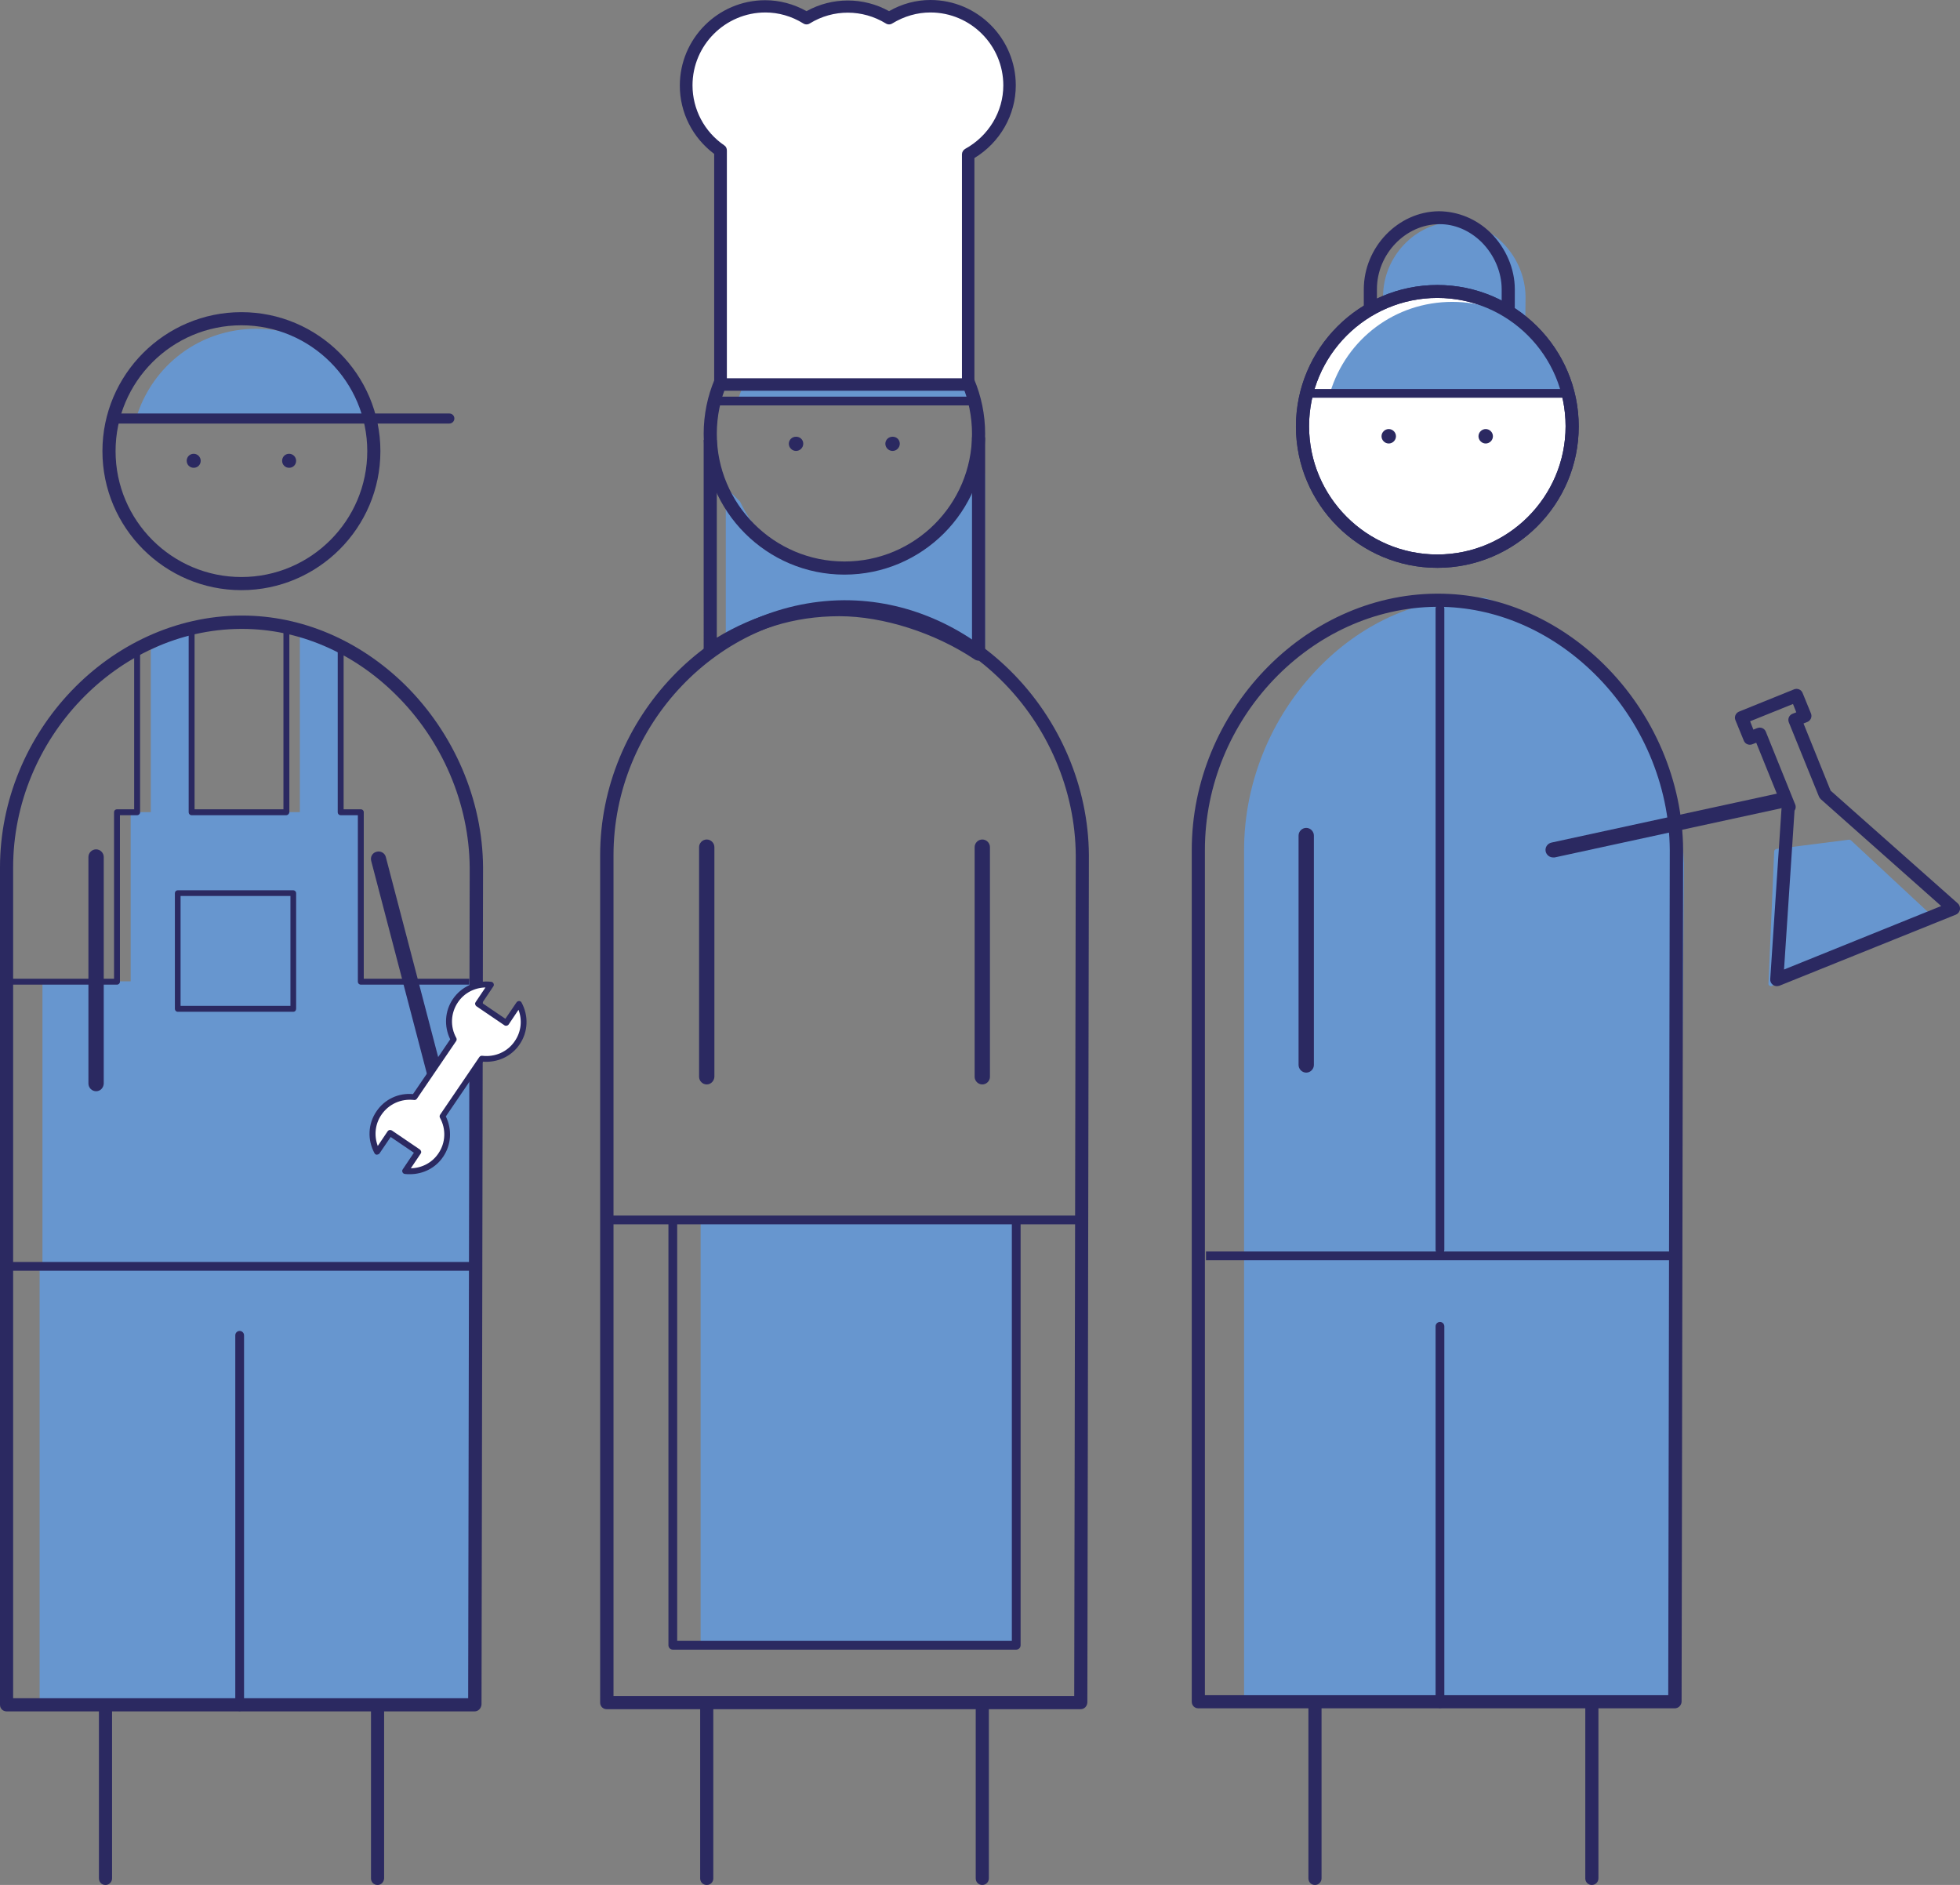 <?xml version="1.0" encoding="utf-8"?>
<!-- Generator: Adobe Illustrator 26.0.2, SVG Export Plug-In . SVG Version: 6.00 Build 0)  -->
<svg version="1.1" id="Ebene_1" xmlns="http://www.w3.org/2000/svg" xmlns:xlink="http://www.w3.org/1999/xlink" x="0px" y="0px"
	 viewBox="0 0 89.55 86.11" style="enable-background:new 0 0 89.55 86.11;" xml:space="preserve">
<rect x="0" y="0" width="89.55" height="86.11" fill="#808080" stroke="none"/>
<style type="text/css">
	.st0{clip-path:url(#SVGID_00000142157555416084199160000011635598505095541147_);fill:#6796CF;}
	.st1{clip-path:url(#SVGID_00000142157555416084199160000011635598505095541147_);fill:#2B2961;}
	.st2{fill:#6796CF;}
	.st3{clip-path:url(#SVGID_00000183933714154472061700000006918415583488500159_);fill:#2B2961;}
	.st4{fill:#FFFFFF;}
	.st5{clip-path:url(#SVGID_00000093135872963590653890000018207764769693644430_);fill:#2B2961;}
	.st6{clip-path:url(#SVGID_00000020381381344189503980000001724880357960421004_);fill:#2B2961;}
	.st7{clip-path:url(#SVGID_00000152239945957781810340000001868447713194484621_);fill:#2B2961;}
	.st8{fill:#2B2961;}
	.st9{clip-path:url(#SVGID_00000147931486006557365420000015859144656266885308_);fill:#6796CF;}
	.st10{clip-path:url(#SVGID_00000147931486006557365420000015859144656266885308_);fill:#2B2961;}
	.st11{clip-path:url(#SVGID_00000149370992955853839310000003683327579123538876_);fill:#2B2961;}
	.st12{clip-path:url(#SVGID_00000124877972238123148810000008231391512930639772_);fill:#2B2961;}
	.st13{clip-path:url(#SVGID_00000124877972238123148810000008231391512930639772_);fill:#6796CF;}
	.st14{clip-path:url(#SVGID_00000109743791956384551090000013017258324651507097_);fill:#2B2961;}
	.st15{clip-path:url(#SVGID_00000013189090689948053330000005600038414921659017_);fill:#2B2961;}
	.st16{clip-path:url(#SVGID_00000097484781785059763630000017555133929208179619_);fill:#2B2961;}
	.st17{clip-path:url(#SVGID_00000097484781785059763630000017555133929208179619_);fill:#6796CF;}
	.st18{clip-path:url(#SVGID_00000109027547976995213000000000463618032970726798_);fill:#2B2961;}
	.st19{clip-path:url(#SVGID_00000033368277234532337800000006621799820436193450_);fill:#2B2961;}
	.st20{clip-path:url(#SVGID_00000084510118137454944400000015653980015015447198_);fill:#2B2961;}
	.st21{clip-path:url(#SVGID_00000118368442630887593500000011762583763671451265_);fill:#2B2961;}
	.st22{clip-path:url(#SVGID_00000056407277615599101960000013597939179238770835_);fill:#6796CF;}
	.st23{clip-path:url(#SVGID_00000056407277615599101960000013597939179238770835_);fill:#2B2961;}
	.st24{clip-path:url(#SVGID_00000165955952274077838120000009078950585136126902_);fill:#2B2961;}
	.st25{clip-path:url(#SVGID_00000151510618554709220600000007827212577823266713_);fill:#2B2961;}
	.st26{clip-path:url(#SVGID_00000151510618554709220600000007827212577823266713_);fill:#6796CF;}
	.st27{clip-path:url(#SVGID_00000179614258372569755140000013607437990910382731_);fill:#2B2961;}
	.st28{clip-path:url(#SVGID_00000093153525312628870150000008755135648524057498_);fill:#2B2961;}
	.st29{clip-path:url(#SVGID_00000109735087645923092630000015512052473448068021_);fill:#2B2961;}
	.st30{clip-path:url(#SVGID_00000109735087645923092630000015512052473448068021_);fill:#6796CF;}
	.st31{clip-path:url(#SVGID_00000150784894768173551440000012201217221699685272_);fill:#2B2961;}
	.st32{clip-path:url(#SVGID_00000152254119356557475200000005099564709714041261_);fill:#6796CF;}
	.st33{clip-path:url(#SVGID_00000152254119356557475200000005099564709714041261_);fill:#2B2961;}
	.st34{clip-path:url(#SVGID_00000011710506290893189160000010867908209252970681_);fill:#2B2961;}
	.st35{clip-path:url(#SVGID_00000011710506290893189160000010867908209252970681_);fill:#6796CF;}
	.st36{clip-path:url(#SVGID_00000121965583620039539600000009526969254806461886_);fill:#2B2961;}
	.st37{clip-path:url(#SVGID_00000134959637237581580560000012989423920494465182_);fill:#FFFFFF;}
	.st38{clip-path:url(#SVGID_00000134959637237581580560000012989423920494465182_);fill:#2B2961;}
	.st39{clip-path:url(#SVGID_00000124858805804603348740000008740305319775272374_);fill:#FFFFFF;}
	.st40{clip-path:url(#SVGID_00000124858805804603348740000008740305319775272374_);fill:#2B2961;}
	.st41{clip-path:url(#SVGID_00000097480271707875298170000007621104252443200931_);fill:#6796CF;}
	.st42{clip-path:url(#SVGID_00000097480271707875298170000007621104252443200931_);fill:#2B2961;}
	.st43{clip-path:url(#SVGID_00000002347089533125236910000000058129244926664602_);fill:#2B2961;}
	.st44{clip-path:url(#SVGID_00000114039226833342466240000017680701911830135199_);fill:#6796CF;}
	.st45{clip-path:url(#SVGID_00000114039226833342466240000017680701911830135199_);fill:#2B2961;}
	.st46{clip-path:url(#SVGID_00000088827343538547838360000017246997068592116866_);fill:#2B2961;}
	.st47{clip-path:url(#SVGID_00000041297927781755772590000004001394536286298009_);fill:#2B2961;}
	.st48{clip-path:url(#SVGID_00000041297927781755772590000004001394536286298009_);fill:#6796CF;}
	.st49{clip-path:url(#SVGID_00000127724989608139303130000005196532864907847847_);fill:#2B2961;}
	.st50{clip-path:url(#SVGID_00000067930672489892444910000005013285959122425731_);fill:#2B2961;}
	.st51{clip-path:url(#SVGID_00000016770445634815149990000000098078576630393011_);fill:#2B2961;}
	.st52{clip-path:url(#SVGID_00000016770445634815149990000000098078576630393011_);fill:#6796CF;}
	.st53{clip-path:url(#SVGID_00000008842097369323709430000004919801111479752125_);fill:#2B2961;}
	.st54{clip-path:url(#SVGID_00000157278775502308375310000013630398194929637031_);fill:#2B2961;}
	.st55{clip-path:url(#SVGID_00000138569980828465201950000011555145872470778020_);fill:#2B2961;}
	.st56{clip-path:url(#SVGID_00000098933337182472210960000016484287740700756100_);fill:#2B2961;}
	.st57{clip-path:url(#SVGID_00000077301594215963442830000013853168371156815806_);fill:#6796CF;}
	.st58{clip-path:url(#SVGID_00000076604637135692127680000001365846695774908080_);fill:#2B2961;}
	.st59{clip-path:url(#SVGID_00000047028759358242262350000008036462373221927562_);fill:#2B2961;}
	.st60{clip-path:url(#SVGID_00000114031242007491870360000017561458523099864208_);fill:#6796CF;}
	.st61{clip-path:url(#SVGID_00000111879012927116220960000001588722847312482462_);fill:#2B2961;}
	.st62{clip-path:url(#SVGID_00000089544323208534495480000016859892586491719299_);fill:#2B2961;}
	.st63{clip-path:url(#SVGID_00000089544323208534495480000016859892586491719299_);fill:#6796CF;}
	.st64{clip-path:url(#SVGID_00000090976115653455301800000000051251589716783256_);fill:#2B2961;}
	.st65{clip-path:url(#SVGID_00000090270657931944479380000007295450139381649560_);fill:#6796CF;}
	.st66{clip-path:url(#SVGID_00000090270657931944479380000007295450139381649560_);fill:#2B2961;}
	.st67{clip-path:url(#SVGID_00000089555135257026533200000018378152824737516457_);fill:#2B2961;}
	.st68{clip-path:url(#SVGID_00000134208981626767461360000004885175228041548710_);fill:#2B2961;}
	.st69{clip-path:url(#SVGID_00000134208981626767461360000004885175228041548710_);fill:#6796CF;}
	.st70{clip-path:url(#SVGID_00000096030044168152481830000009403864527450855811_);fill:#2B2961;}
	.st71{clip-path:url(#SVGID_00000131338866327828310120000003838712181767562132_);fill:#2B2961;}
	.st72{clip-path:url(#SVGID_00000052811500226317041610000006178837384374187446_);fill:#2B2961;}
	.st73{clip-path:url(#SVGID_00000052811500226317041610000006178837384374187446_);fill:#6796CF;}
	.st74{clip-path:url(#SVGID_00000080925607680286590730000004322519227005300106_);fill:#2B2961;}
	.st75{clip-path:url(#SVGID_00000070815616636835612090000016953772582592194236_);fill:#2B2961;}
	.st76{clip-path:url(#SVGID_00000177479024375071827670000016656551366076286113_);fill:#2B2961;}
	.st77{clip-path:url(#SVGID_00000116236419641881102090000006333125517152986032_);fill:#2B2961;}
	.st78{clip-path:url(#SVGID_00000145761166992309035540000003717094738090045584_);fill:#6796CF;}
	.st79{clip-path:url(#SVGID_00000145761166992309035540000003717094738090045584_);fill:#2B2961;}
	.st80{clip-path:url(#SVGID_00000114796460328263465320000008261438319031659449_);fill:#FFFFFF;}
	.st81{clip-path:url(#SVGID_00000114796460328263465320000008261438319031659449_);fill:#2B2961;}
	.st82{clip-path:url(#SVGID_00000061430379458474102460000015657222339222588812_);fill:#2B2961;}
	.st83{clip-path:url(#SVGID_00000076602657679260413490000002569888729936462258_);fill:#2B2961;}
	.st84{clip-path:url(#SVGID_00000076602657679260413490000002569888729936462258_);fill:#6796CF;}
	.st85{clip-path:url(#SVGID_00000052077974491126650590000011338951081263732613_);fill:#2B2961;}
	.st86{clip-path:url(#SVGID_00000127043920553264999740000004836562954068428161_);fill:#2B2961;}
	.st87{clip-path:url(#SVGID_00000127043920553264999740000004836562954068428161_);fill:#FFFFFF;}
	.st88{clip-path:url(#SVGID_00000116947178148602065040000015240488314153352120_);fill:#6796CF;}
	.st89{clip-path:url(#SVGID_00000116947178148602065040000015240488314153352120_);fill:#2B2961;}
	.st90{clip-path:url(#SVGID_00000018930618136662500500000016195756899172947630_);fill:#2B2961;}
	.st91{clip-path:url(#SVGID_00000173880871393189722940000011063942454284477859_);fill:#2B2961;}
	.st92{clip-path:url(#SVGID_00000173880871393189722940000011063942454284477859_);fill:#6796CF;}
	.st93{clip-path:url(#SVGID_00000013184666251906650050000009781860449768685993_);fill:#2B2961;}
	.st94{clip-path:url(#SVGID_00000013184666251906650050000009781860449768685993_);fill:#FFFFFF;}
	.st95{clip-path:url(#SVGID_00000062185839363631807030000000903866561100826777_);fill:#6796CF;}
	.st96{clip-path:url(#SVGID_00000062185839363631807030000000903866561100826777_);fill:#2B2961;}
	.st97{clip-path:url(#SVGID_00000062185839363631807030000000903866561100826777_);fill:#FFFFFF;}
	.st98{clip-path:url(#SVGID_00000170985210895542259810000000572748748572823179_);fill:#2B2961;}
	.st99{clip-path:url(#SVGID_00000170985210895542259810000000572748748572823179_);fill:#6796CF;}
	.st100{clip-path:url(#SVGID_00000108271397474415383870000007870384141370367630_);fill:#2B2961;}
	.st101{clip-path:url(#SVGID_00000003104845602880639140000001742958529960878470_);fill:#2B2961;}
	.st102{clip-path:url(#SVGID_00000103260566925288704250000018231944004905672633_);fill:#2B2961;}
	.st103{clip-path:url(#SVGID_00000043426855201851840650000006859500255390747558_);fill:#2B2961;}
	.st104{clip-path:url(#SVGID_00000057845600869681873290000014699425353246037913_);fill:#2B2961;}
	.st105{clip-path:url(#SVGID_00000147906465374102123820000015508608063043150988_);fill:#FFFFFF;}
	.st106{clip-path:url(#SVGID_00000147906465374102123820000015508608063043150988_);fill:#2B2961;}
	.st107{clip-path:url(#SVGID_00000147906465374102123820000015508608063043150988_);fill:#6796CF;}
	.st108{clip-path:url(#SVGID_00000079456727584852866450000006749480392526229915_);fill:#FFFFFF;}
	.st109{clip-path:url(#SVGID_00000036963525729992640350000009853960847609080979_);fill:#2B2961;}
	.st110{clip-path:url(#SVGID_00000036963525729992640350000009853960847609080979_);fill:#FFFFFF;}
	.st111{clip-path:url(#SVGID_00000016055996683616235790000016182463942377728640_);fill:#2B2961;}
	.st112{clip-path:url(#SVGID_00000027567081283629176200000007999835582415393449_);fill:#2B2961;}
	.st113{clip-path:url(#SVGID_00000027567081283629176200000007999835582415393449_);fill:#6796CF;}
	.st114{clip-path:url(#SVGID_00000042702868617334349820000016247111969300772784_);fill:#2B2961;}
	.st115{clip-path:url(#SVGID_00000041985273380585899410000004057023170771359110_);fill:#2B2961;}
	.st116{clip-path:url(#SVGID_00000041985273380585899410000004057023170771359110_);fill:#FFFFFF;}
	.st117{clip-path:url(#SVGID_00000074417857719462086960000001535671577637984190_);fill:#6796CF;}
	.st118{clip-path:url(#SVGID_00000091016763674668846010000005540296558661326505_);fill:#2B2961;}
	.st119{clip-path:url(#SVGID_00000063618914919043513640000001767370442460670112_);fill:#2B2961;}
	.st120{clip-path:url(#SVGID_00000116942789849422336550000017785471547595746730_);fill:#FFFFFF;}
	.st121{clip-path:url(#SVGID_00000116942789849422336550000017785471547595746730_);fill:#2B2961;}
	.st122{clip-path:url(#SVGID_00000122679430194213034340000018075231525345371564_);fill:#FFFFFF;}
	.st123{clip-path:url(#SVGID_00000122679430194213034340000018075231525345371564_);fill:#2B2961;}
	.st124{clip-path:url(#SVGID_00000148631758837851986870000018288663420124702372_);fill:#6796CF;}
	.st125{clip-path:url(#SVGID_00000148631758837851986870000018288663420124702372_);fill:#2B2961;}
	.st126{clip-path:url(#SVGID_00000061459492902870578360000003818153057605611147_);fill:#2B2961;}
	.st127{clip-path:url(#SVGID_00000061459492902870578360000003818153057605611147_);fill:#6796CF;}
	.st128{clip-path:url(#SVGID_00000014635496516940937090000008076835902230416304_);fill:#6796CF;}
	.st129{clip-path:url(#SVGID_00000183229647163607123790000004870223267601442493_);fill:#2B2961;}
	.st130{clip-path:url(#SVGID_00000056425535945641449250000011636706536169723813_);fill:#2B2961;}
	.st131{clip-path:url(#SVGID_00000015330688176298747550000006879417523632584113_);fill:#2B2961;}
	.st132{clip-path:url(#SVGID_00000024681894335594027050000011097273464231574673_);fill:#2B2961;}
	.st133{clip-path:url(#SVGID_00000103227182256482816100000002110774459585144731_);fill:#2B2961;}
	.st134{clip-path:url(#SVGID_00000103227182256482816100000002110774459585144731_);fill:#6796CF;}
	.st135{clip-path:url(#SVGID_00000049182832358106022900000011855709607686009492_);fill:#6796CF;}
	.st136{clip-path:url(#SVGID_00000044157192658201380020000011691566478563995777_);fill:#2B2961;}
	.st137{clip-path:url(#SVGID_00000137112431020826630390000016448141030212804745_);fill:#2B2961;}
	.st138{clip-path:url(#SVGID_00000007409480339231247510000003720436340475017639_);fill:#2B2961;}
	.st139{clip-path:url(#SVGID_00000167366177543448268350000008885952927104130186_);fill:#2B2961;}
	.st140{clip-path:url(#SVGID_00000121251543663606266800000005489131659246550938_);fill:#6796CF;}
	.st141{clip-path:url(#SVGID_00000121251543663606266800000005489131659246550938_);fill:#2B2961;}
	.st142{clip-path:url(#SVGID_00000022532961078392301050000009943310748970392199_);fill:#2B2961;}
	.st143{clip-path:url(#SVGID_00000165223267432257331540000002219865254556369814_);fill:#2B2961;}
	.st144{clip-path:url(#SVGID_00000103973090030123802020000005265898550286970783_);fill:#2B2961;}
	.st145{clip-path:url(#SVGID_00000103973090030123802020000005265898550286970783_);fill:#6796CF;}
	.st146{clip-path:url(#SVGID_00000100362737041002219600000005514998470932366488_);}
	.st147{clip-path:url(#SVGID_00000100362737041002219600000005514998470932366488_);fill:#FFFFFF;}
	.st148{clip-path:url(#SVGID_00000100362737041002219600000005514998470932366488_);fill:#2B2961;}
	.st149{clip-path:url(#SVGID_00000005973727668309691230000000167384008823878541_);fill:#2B2961;}
	.st150{clip-path:url(#SVGID_00000162316401521184056510000003246990244361985162_);fill:#2B2961;}
	.st151{clip-path:url(#SVGID_00000162316401521184056510000003246990244361985162_);fill:#FFFFFF;}
	.st152{clip-path:url(#SVGID_00000162316401521184056510000003246990244361985162_);fill:#6796CF;}
	.st153{clip-path:url(#SVGID_00000147941870329032166150000006739036858904086945_);fill:#2B2961;}
	.st154{clip-path:url(#SVGID_00000038384118730205439240000006993446070529619342_);fill:#2B2961;}
	.st155{clip-path:url(#SVGID_00000167387737189153467770000008321732867093229486_);fill:#6796CF;}
	.st156{clip-path:url(#SVGID_00000167387737189153467770000008321732867093229486_);}
	.st157{clip-path:url(#SVGID_00000120529948594631101680000002619967271889119915_);fill:#2B2961;}
	.st158{clip-path:url(#SVGID_00000167387737189153467770000008321732867093229486_);fill:#FFFFFF;}
	.st159{clip-path:url(#SVGID_00000167387737189153467770000008321732867093229486_);fill:#2B2961;}
	.st160{opacity:0.52;clip-path:url(#SVGID_00000021091223990215274170000004136168101421308549_);}
	.st161{clip-path:url(#SVGID_00000091725851230724648010000000833772539200348830_);fill:#6796CF;}
	.st162{clip-path:url(#SVGID_00000183250502821834773330000006026410701661090692_);fill:#2B2961;}
	.st163{clip-path:url(#SVGID_00000002342542771040647600000008611357739193073809_);fill:#2B2961;}
	.st164{clip-path:url(#SVGID_00000102504841580126645720000005684150186078615721_);fill:#6796CF;}
	.st165{clip-path:url(#SVGID_00000102504841580126645720000005684150186078615721_);fill:#2B2961;}
	.st166{clip-path:url(#SVGID_00000034075100889060839810000006063835915402838155_);fill:#2B2961;}
	.st167{clip-path:url(#SVGID_00000052789383064683477260000016112822336872343476_);fill:#2B2961;}
	.st168{clip-path:url(#SVGID_00000158719222180516014530000016343677187654792331_);fill:#2B2961;}
	.st169{clip-path:url(#SVGID_00000083783244170905104580000013209058673105728183_);fill:#FFFFFF;}
	.st170{clip-path:url(#SVGID_00000083783244170905104580000013209058673105728183_);fill:#2B2961;}
	.st171{clip-path:url(#SVGID_00000083783244170905104580000013209058673105728183_);fill:#6796CF;}
	.st172{clip-path:url(#SVGID_00000028301344518993457090000000864737820500457907_);fill:#6796CF;}
	.st173{clip-path:url(#SVGID_00000111907466520590370710000017832065492284910519_);fill:#2B2961;}
	.st174{clip-path:url(#SVGID_00000015344936274091889900000011055267084176473241_);fill:#2B2961;}
	.st175{clip-path:url(#SVGID_00000015344936274091889900000011055267084176473241_);fill:#FFFFFF;}
	.st176{clip-path:url(#SVGID_00000061468393916672479710000018250839860159621293_);fill:#6796CF;}
	.st177{clip-path:url(#SVGID_00000061468393916672479710000018250839860159621293_);fill:#2B2961;}
	.st178{clip-path:url(#SVGID_00000177475526946350455470000018117936804767402390_);fill:#6796CF;}
	.st179{clip-path:url(#SVGID_00000177475526946350455470000018117936804767402390_);fill:#2B2961;}
	.st180{clip-path:url(#SVGID_00000141444249519411670400000000761501150037576093_);fill:#2B2961;}
	.st181{clip-path:url(#SVGID_00000142890942379635510480000014928068232263636157_);fill:#2B2961;}
	.st182{clip-path:url(#SVGID_00000070834312470867524570000013309177161705781906_);fill:#FFFFFF;}
	.st183{clip-path:url(#SVGID_00000101091967979695498810000000639506969609156256_);fill:#2B2961;}
	.st184{clip-path:url(#SVGID_00000181778371925965736720000010665476253480477370_);fill:#2B2961;}
	.st185{clip-path:url(#SVGID_00000181778371925965736720000010665476253480477370_);fill:#6796CF;}
	.st186{clip-path:url(#SVGID_00000064353756644280223090000012426878687431737231_);fill:#2B2961;}
	.st187{clip-path:url(#SVGID_00000161629958929861382660000009494401980824495744_);fill:#2B2961;}
	.st188{clip-path:url(#SVGID_00000062901245306615702670000008251116300178461351_);fill:#6796CF;}
	.st189{clip-path:url(#SVGID_00000091700259230104775050000002992881791807308444_);fill:#2B2961;}
	.st190{clip-path:url(#SVGID_00000152246607166945508930000015588034744176479104_);fill:#6796CF;}
	.st191{clip-path:url(#SVGID_00000069381848616537616740000010139820876190486931_);fill:#2B2961;}
	.st192{clip-path:url(#SVGID_00000149354126014526267410000009162479907352384391_);fill:#6796CF;}
	.st193{clip-path:url(#SVGID_00000140725217665098031390000017694492504783283352_);fill:#2B2961;}
	.st194{clip-path:url(#SVGID_00000074416609180309271500000009515786393567742364_);}
	.st195{clip-path:url(#SVGID_00000074416609180309271500000009515786393567742364_);fill:#2B2961;}
	.st196{clip-path:url(#SVGID_00000074416609180309271500000009515786393567742364_);fill:#FFFFFF;}
	.st197{clip-path:url(#SVGID_00000128445117461354388180000017628328426709399484_);fill:#2B2961;}
	.st198{clip-path:url(#SVGID_00000178201212834198780730000001192964957682371202_);fill:#2B2961;}
	.st199{clip-path:url(#SVGID_00000097498026633325938010000013137393591143007409_);fill:#2B2961;}
	.st200{clip-path:url(#SVGID_00000075154445808731649440000010260823580451862176_);fill:#2B2961;}
	.st201{clip-path:url(#SVGID_00000033362797104194257020000014736979795781023370_);fill:#2B2961;}
	.st202{clip-path:url(#SVGID_00000011732735852112734410000016184516299634474394_);fill:#2B2961;}
	.st203{clip-path:url(#SVGID_00000140726921445634895440000002086725759389901734_);fill:#2B2961;}
	.st204{clip-path:url(#SVGID_00000127028423414042821030000001810329794780858779_);fill:#2B2961;}
	.st205{clip-path:url(#SVGID_00000091727288533088842370000017238206271000072611_);fill:#2B2961;}
	.st206{clip-path:url(#SVGID_00000102513596551065743860000000541114798994752679_);fill:#FFFFFF;}
	.st207{clip-path:url(#SVGID_00000102513596551065743860000000541114798994752679_);fill:#2B2961;}
	.st208{clip-path:url(#SVGID_00000064312877489117579180000001077987547703220616_);fill:#6796CF;}
	.st209{clip-path:url(#SVGID_00000064312877489117579180000001077987547703220616_);fill:#2B2961;}
	.st210{clip-path:url(#SVGID_00000155852530620612577870000006577969929266832268_);fill:#2B2961;}
	.st211{clip-path:url(#SVGID_00000155852530620612577870000006577969929266832268_);fill:#FFFFFF;}
	.st212{clip-path:url(#SVGID_00000152972542088840484860000015257758410173077659_);fill:#6796CF;}
	.st213{clip-path:url(#SVGID_00000152972542088840484860000015257758410173077659_);fill:#2B2961;}
	.st214{clip-path:url(#SVGID_00000118358176099264631760000016993781063629493402_);fill:#6796CF;}
	.st215{clip-path:url(#SVGID_00000118358176099264631760000016993781063629493402_);fill:#2B2961;}
	.st216{clip-path:url(#SVGID_00000106830997100393567300000015523680412742453667_);}
	.st217{clip-path:url(#SVGID_00000125603073750028314130000003703619321766322089_);}
	.st218{clip-path:url(#SVGID_00000138539402383441423820000015578336780168427947_);}
	.st219{clip-path:url(#SVGID_00000088828035840784078500000012748855438066565287_);}
	.st220{clip-path:url(#SVGID_00000149375679111761176890000003023024737694483364_);}
	.st221{clip-path:url(#SVGID_00000182494145897705636750000006615612488621034402_);}
	.st222{clip-path:url(#SVGID_00000176005380342767386750000002473313188752450210_);}
	.st223{clip-path:url(#SVGID_00000070816834125185525970000015428520307509745338_);}
	.st224{clip-path:url(#SVGID_00000039130957694077659650000011744702416936139402_);}
	.st225{clip-path:url(#SVGID_00000182490824290506589000000003945218000554719907_);}
	.st226{clip-path:url(#SVGID_00000137845551003585443700000018408578754747441818_);}
	.st227{clip-path:url(#SVGID_00000001637240961254269670000012280063291789139094_);}
	.st228{clip-path:url(#SVGID_00000028308425366392465140000005701704842543292341_);}
	.st229{clip-path:url(#SVGID_00000088113592898114074830000005624936447297271222_);}
	.st230{clip-path:url(#SVGID_00000176042119464257584940000011199667110329511050_);fill:#2B2961;}
	.st231{clip-path:url(#SVGID_00000176042119464257584940000011199667110329511050_);fill:#6796CF;}
	.st232{fill:#A2B9E1;}
	.st233{clip-path:url(#SVGID_00000030459669617235095990000006856916069916475282_);}
	.st234{clip-path:url(#SVGID_00000145058133809656880250000000804679132118048906_);}
</style>
<g>
	<rect x="1.93" y="57.81" class="st2" width="19.52" height="20.03"/>
	<path class="st2" d="M21.45,77.97H1.93c-0.07,0-0.12-0.06-0.12-0.12V57.81c0-0.07,0.06-0.12,0.12-0.12h19.52
		c0.07,0,0.12,0.06,0.12,0.12v20.03C21.58,77.91,21.52,77.97,21.45,77.97z M2.06,77.72h19.27V57.94H2.06V77.72z"/>
	<polyline class="st2" points="15.55,29.68 15.55,37.1 16.48,37.1 16.48,44.83 21.74,44.83 21.5,57.83 1.94,57.83 1.94,44.83 
		5.97,44.83 5.97,37.1 6.89,37.1 6.89,29.68 8.75,28.75 8.75,37.1 13.7,37.1 13.7,28.75 	"/>
	<g>
		<defs>
			<rect id="SVGID_00000101067162364862774100000009608169384023255691_" width="89.55" height="86.11"/>
		</defs>
		<clipPath id="SVGID_00000122708658476414556980000013407628734026661296_">
			<use xlink:href="#SVGID_00000101067162364862774100000009608169384023255691_"  style="overflow:visible;"/>
		</clipPath>
		
			<rect x="0.5" y="57.65" style="clip-path:url(#SVGID_00000122708658476414556980000013407628734026661296_);fill:#2B2961;" width="21.3" height="0.4"/>
		<path style="clip-path:url(#SVGID_00000122708658476414556980000013407628734026661296_);fill:#2B2961;" d="M17.25,86.11
			c-0.17,0-0.3-0.13-0.3-0.3V78.1c0-0.17,0.13-0.3,0.3-0.3s0.3,0.13,0.3,0.3v7.71C17.54,85.98,17.41,86.11,17.25,86.11z M4.82,86.11
			c-0.17,0-0.3-0.13-0.3-0.3V78.1c0-0.17,0.13-0.3,0.3-0.3s0.3,0.13,0.3,0.3v7.71C5.12,85.98,4.98,86.11,4.82,86.11z"/>
	</g>
	<path class="st8" d="M4.39,49.85c-0.19,0-0.35-0.16-0.35-0.35V39.15c0-0.19,0.16-0.35,0.35-0.35s0.35,0.16,0.35,0.35v10.35
		C4.73,49.7,4.58,49.85,4.39,49.85z M19.92,49.6c-0.15,0-0.3-0.1-0.34-0.26l-2.62-10.01c-0.05-0.19,0.06-0.38,0.25-0.42
		c0.18-0.05,0.38,0.06,0.42,0.25l2.62,10.01c0.05,0.19-0.06,0.38-0.25,0.42C19.98,49.59,19.95,49.6,19.92,49.6z"/>
	<g>
		<defs>
			<rect id="SVGID_00000036966900388004239680000009348826171203778183_" width="89.55" height="86.11"/>
		</defs>
		<clipPath id="SVGID_00000165956479864418997740000012616927947800280979_">
			<use xlink:href="#SVGID_00000036966900388004239680000009348826171203778183_"  style="overflow:visible;"/>
		</clipPath>
		<path style="clip-path:url(#SVGID_00000165956479864418997740000012616927947800280979_);fill:#2B2961;" d="M21.69,78.18H0.3
			c-0.17,0-0.3-0.13-0.3-0.3V39.63c0-6.2,5.03-11.47,10.99-11.51c0.02,0,0.04,0,0.07,0c2.73,0,5.37,1.13,7.45,3.17
			c2.24,2.22,3.54,5.25,3.56,8.33c0,0,0,0,0,0l-0.07,38.24C21.99,78.04,21.85,78.18,21.69,78.18z M0.6,77.58h20.79l0.07-37.94
			c-0.02-2.92-1.25-5.81-3.38-7.91c-1.96-1.94-4.45-3-7.02-3c-0.02,0-0.04,0-0.06,0C5.36,28.76,0.6,33.76,0.6,39.63V77.58z"/>
		<path style="clip-path:url(#SVGID_00000165956479864418997740000012616927947800280979_);fill:#6796CF;" d="M17.07,19.13
			c-0.7-2.31-2.84-3.99-5.36-3.99s-4.66,1.68-5.36,3.99H17.07z"/>
		<path style="clip-path:url(#SVGID_00000165956479864418997740000012616927947800280979_);fill:#6796CF;" d="M17.07,19.26H6.34
			c-0.04,0-0.08-0.02-0.1-0.05c-0.02-0.03-0.03-0.07-0.02-0.11c0.74-2.44,2.94-4.08,5.48-4.08c2.54,0,4.74,1.64,5.48,4.08
			c0.01,0.04,0,0.08-0.02,0.11C17.14,19.24,17.11,19.26,17.07,19.26z M6.51,19.01h10.39c-0.75-2.24-2.82-3.74-5.19-3.74
			C9.33,15.27,7.26,16.76,6.51,19.01z"/>
		<path style="clip-path:url(#SVGID_00000165956479864418997740000012616927947800280979_);fill:#2B2961;" d="M11.03,26.96
			c-3.5,0-6.35-2.85-6.35-6.35c0-3.5,2.85-6.35,6.35-6.35c3.5,0,6.35,2.85,6.35,6.35C17.38,24.11,14.53,26.96,11.03,26.96z
			 M11.03,14.86c-3.17,0-5.75,2.58-5.75,5.75s2.58,5.75,5.75,5.75s5.75-2.58,5.75-5.75S14.2,14.86,11.03,14.86z"/>
	</g>
	<path class="st8" d="M20.52,19.35H5.3c-0.13,0-0.23-0.1-0.23-0.23s0.1-0.23,0.23-0.23h15.23c0.13,0,0.23,0.1,0.23,0.23
		S20.65,19.35,20.52,19.35z"/>
	<g>
		<defs>
			<rect id="SVGID_00000040533668766898238510000014023925943352729271_" width="89.55" height="86.11"/>
		</defs>
		<clipPath id="SVGID_00000129893944501242047640000000765934355132122802_">
			<use xlink:href="#SVGID_00000040533668766898238510000014023925943352729271_"  style="overflow:visible;"/>
		</clipPath>
		<path style="clip-path:url(#SVGID_00000129893944501242047640000000765934355132122802_);fill:#2B2961;" d="M9.17,21.05
			c0,0.18-0.14,0.32-0.32,0.32s-0.32-0.14-0.32-0.32c0-0.18,0.14-0.32,0.32-0.32S9.17,20.88,9.17,21.05"/>
		<path style="clip-path:url(#SVGID_00000129893944501242047640000000765934355132122802_);fill:#2B2961;" d="M13.53,21.05
			c0,0.18-0.14,0.32-0.32,0.32s-0.32-0.14-0.32-0.32c0-0.18,0.14-0.32,0.32-0.32S13.53,20.88,13.53,21.05"/>
	</g>
	<path class="st8" d="M10.95,78.17c-0.11,0-0.2-0.09-0.2-0.2V61c0-0.11,0.09-0.2,0.2-0.2s0.2,0.09,0.2,0.2v16.97
		C11.15,78.08,11.06,78.17,10.95,78.17z"/>
	<g>
		<defs>
			<rect id="SVGID_00000124147041337798060260000004025147089278164101_" width="89.55" height="86.11"/>
		</defs>
		<clipPath id="SVGID_00000065032836148769233870000004516821632925071268_">
			<use xlink:href="#SVGID_00000124147041337798060260000004025147089278164101_"  style="overflow:visible;"/>
		</clipPath>
		<path style="clip-path:url(#SVGID_00000065032836148769233870000004516821632925071268_);fill:#2B2961;" d="M21.43,44.98h-4.95
			c-0.07,0-0.13-0.06-0.13-0.13v-7.61h-0.79c-0.07,0-0.13-0.06-0.13-0.13v-7.43h0.27v7.29h0.79c0.07,0,0.13,0.06,0.13,0.13v7.61
			h4.82V44.98z M5.35,44.98H0.09v-0.27h5.12v-7.61c0-0.07,0.06-0.13,0.13-0.13h0.79v-7.29h0.27v7.43c0,0.07-0.06,0.13-0.13,0.13
			H5.48v7.61C5.48,44.92,5.42,44.98,5.35,44.98z M13.08,37.24H8.75c-0.07,0-0.13-0.06-0.13-0.13v-8.36h0.27v8.22h4.06v-8.22h0.27
			v8.36C13.21,37.18,13.15,37.24,13.08,37.24z"/>
		<path style="clip-path:url(#SVGID_00000065032836148769233870000004516821632925071268_);fill:#FFFFFF;" d="M20.22,50.99
			l1.79-2.63c0.61,0.08,1.25-0.18,1.62-0.73C24,47.09,24,46.4,23.71,45.86l-0.59,0.87l-1.28-0.87l0.59-0.87
			c-0.61-0.07-1.25,0.18-1.62,0.73c-0.37,0.55-0.38,1.23-0.08,1.77l-1.79,2.63c-0.61-0.08-1.25,0.18-1.62,0.73
			c-0.37,0.55-0.38,1.23-0.08,1.77l0.59-0.86l1.28,0.87l-0.59,0.87c0.61,0.07,1.25-0.18,1.62-0.73
			C20.51,52.22,20.52,51.54,20.22,50.99"/>
		<path style="clip-path:url(#SVGID_00000065032836148769233870000004516821632925071268_);fill:#2B2961;" d="M18.73,53.64
			c-0.08,0-0.15,0-0.23-0.01c-0.05-0.01-0.09-0.03-0.11-0.08c-0.02-0.04-0.02-0.09,0.01-0.13l0.51-0.76l-1.06-0.72l-0.51,0.75
			c-0.03,0.04-0.07,0.05-0.12,0.06c-0.05,0-0.09-0.03-0.11-0.07c-0.33-0.61-0.3-1.34,0.09-1.91c0.37-0.55,1-0.85,1.67-0.79l1.7-2.5
			c-0.29-0.6-0.25-1.29,0.12-1.84c0.39-0.57,1.05-0.87,1.75-0.79c0.05,0.01,0.09,0.03,0.11,0.08c0.02,0.04,0.02,0.09-0.01,0.13
			l-0.51,0.76l1.06,0.72l0.51-0.75c0.03-0.04,0.07-0.06,0.12-0.06c0.05,0,0.09,0.03,0.11,0.07c0.33,0.61,0.3,1.34-0.09,1.91
			c-0.37,0.55-1.01,0.84-1.67,0.79l-1.7,2.5c0.29,0.6,0.25,1.29-0.12,1.84C19.91,53.35,19.34,53.64,18.73,53.64z M17.82,51.62
			c0.03,0,0.05,0.01,0.08,0.02l1.28,0.87c0.03,0.02,0.05,0.05,0.06,0.09c0.01,0.04,0,0.07-0.02,0.1l-0.45,0.67
			c0.51-0.01,0.98-0.26,1.26-0.68c0.33-0.48,0.36-1.11,0.07-1.63c-0.02-0.04-0.02-0.1,0.01-0.14l1.79-2.63
			c0.03-0.04,0.08-0.07,0.13-0.06c0.59,0.07,1.16-0.18,1.49-0.67c0.29-0.42,0.35-0.95,0.17-1.43l-0.45,0.67
			c-0.04,0.06-0.13,0.08-0.19,0.04l-1.28-0.87c-0.03-0.02-0.05-0.05-0.06-0.09c-0.01-0.04,0-0.07,0.02-0.1l0.45-0.67
			c-0.51,0.01-0.98,0.26-1.26,0.68c-0.33,0.49-0.36,1.11-0.07,1.63c0.02,0.04,0.02,0.1-0.01,0.14l-1.79,2.63
			c-0.03,0.04-0.08,0.07-0.13,0.06c-0.6-0.07-1.16,0.19-1.49,0.67c-0.29,0.42-0.35,0.95-0.17,1.43l0.45-0.67
			C17.74,51.64,17.78,51.62,17.82,51.62z"/>
	</g>
	<rect x="8.12" y="40.8" class="st2" width="5.28" height="5.28"/>
	<path class="st8" d="M13.4,46.22H8.12c-0.07,0-0.13-0.06-0.13-0.13V40.8c0-0.07,0.06-0.13,0.13-0.13h5.28
		c0.07,0,0.13,0.06,0.13,0.13v5.28C13.53,46.16,13.48,46.22,13.4,46.22z M8.25,45.95h5.02v-5.02H8.25V45.95z"/>
	<rect x="32.01" y="55.73" class="st2" width="14.4" height="19.41"/>
	<g>
		<defs>
			<rect id="SVGID_00000031927320166186758830000002465069183578936985_" width="89.55" height="86.11"/>
		</defs>
		<clipPath id="SVGID_00000016792599306221721460000006630607975697115802_">
			<use xlink:href="#SVGID_00000031927320166186758830000002465069183578936985_"  style="overflow:visible;"/>
		</clipPath>
		<path style="clip-path:url(#SVGID_00000016792599306221721460000006630607975697115802_);fill:#6796CF;" d="M38.77,27.85
			c2.25,0,4.35,0.42,6.08,1.62v-7.79l-0.63,0.88c-0.99,2.06-3.06,3.49-5.45,3.49c-2.39,0-4.08-1-5.08-3.06l-0.42-0.42v6.82
			C34.89,28.42,36.77,27.85,38.77,27.85"/>
		<path style="clip-path:url(#SVGID_00000016792599306221721460000006630607975697115802_);fill:#6796CF;" d="M44.86,29.6
			c-0.02,0-0.05-0.01-0.07-0.02c-1.56-1.08-3.53-1.6-6.01-1.6c-1.9,0-3.78,0.52-5.43,1.52c-0.04,0.02-0.09,0.02-0.13,0
			c-0.04-0.02-0.06-0.06-0.06-0.11v-6.82c0-0.05,0.03-0.1,0.08-0.12c0.05-0.02,0.1-0.01,0.14,0.03l0.42,0.42
			c0.01,0.01,0.02,0.02,0.02,0.03c0.97,2.01,2.59,2.99,4.97,2.99c2.28,0,4.32-1.31,5.34-3.42l0.64-0.9
			c0.03-0.04,0.09-0.06,0.14-0.05c0.05,0.02,0.09,0.06,0.09,0.12v7.8c0,0.05-0.03,0.09-0.07,0.11C44.9,29.6,44.88,29.6,44.86,29.6z
			 M38.77,27.73c2.44,0,4.39,0.5,5.96,1.52v-7.17l-0.41,0.57c-1.05,2.18-3.18,3.54-5.55,3.54c-2.44,0-4.18-1.05-5.18-3.11
			l-0.19-0.19v6.3C35.04,28.22,36.9,27.73,38.77,27.73z"/>
		<path style="clip-path:url(#SVGID_00000016792599306221721460000006630607975697115802_);fill:#2B2961;" d="M44.71,30.18
			c-0.06,0-0.12-0.02-0.17-0.05c-1.82-1.22-4.19-1.98-6.19-1.98c-2.07,0-3.95,0.58-5.73,1.78C32.53,30,32.41,30,32.31,29.95
			c-0.1-0.05-0.16-0.15-0.16-0.26V20.1h0.6v9.03c1.73-1.05,3.62-1.58,5.6-1.58c1.94,0,4.21,0.67,6.06,1.78v-9.35h0.6v9.9
			c0,0.11-0.06,0.21-0.16,0.26C44.81,30.17,44.76,30.18,44.71,30.18z"/>
	</g>
	<rect x="27.93" y="55.53" class="st8" width="21.56" height="0.4"/>
	<g>
		<defs>
			<rect id="SVGID_00000092437697266274583160000016578125889901059724_" width="89.55" height="86.11"/>
		</defs>
		<clipPath id="SVGID_00000104673167504824982730000014073026746681176704_">
			<use xlink:href="#SVGID_00000092437697266274583160000016578125889901059724_"  style="overflow:visible;"/>
		</clipPath>
		<path style="clip-path:url(#SVGID_00000104673167504824982730000014073026746681176704_);fill:#2B2961;" d="M44.88,86.11
			c-0.17,0-0.3-0.13-0.3-0.3V78c0-0.17,0.13-0.3,0.3-0.3s0.3,0.13,0.3,0.3v7.81C45.18,85.98,45.04,86.11,44.88,86.11z M32.29,86.11
			c-0.17,0-0.3-0.13-0.3-0.3V78c0-0.17,0.13-0.3,0.3-0.3s0.3,0.13,0.3,0.3v7.81C32.59,85.98,32.46,86.11,32.29,86.11z"/>
	</g>
	<path class="st8" d="M44.88,49.54c-0.19,0-0.35-0.16-0.35-0.35V38.7c0-0.19,0.16-0.35,0.35-0.35s0.35,0.16,0.35,0.35v10.49
		C45.23,49.38,45.07,49.54,44.88,49.54z M32.29,49.54c-0.19,0-0.35-0.16-0.35-0.35V38.7c0-0.19,0.16-0.35,0.35-0.35
		s0.35,0.16,0.35,0.35v10.49C32.63,49.38,32.48,49.54,32.29,49.54z"/>
	<g>
		<defs>
			<rect id="SVGID_00000171720210083691642810000006033460670911022218_" width="89.55" height="86.11"/>
		</defs>
		<clipPath id="SVGID_00000181798774300403936650000018069738073041501348_">
			<use xlink:href="#SVGID_00000171720210083691642810000006033460670911022218_"  style="overflow:visible;"/>
		</clipPath>
		<path style="clip-path:url(#SVGID_00000181798774300403936650000018069738073041501348_);fill:#2B2961;" d="M49.37,78.08H27.72
			c-0.17,0-0.3-0.13-0.3-0.3V39.07c0-6.27,5.09-11.6,11.12-11.65c0.02,0,0.05,0,0.07,0c2.76,0,5.44,1.14,7.54,3.21
			c2.27,2.24,3.58,5.31,3.6,8.43c0,0,0,0,0,0l-0.07,38.71C49.67,77.95,49.54,78.08,49.37,78.08z M28.02,77.48h21.06l0.07-38.41
			c-0.02-2.96-1.26-5.88-3.42-8.01c-1.99-1.96-4.51-3.04-7.11-3.04c-0.02,0-0.04,0-0.06,0c-5.71,0.04-10.53,5.1-10.53,11.05V77.48z"
			/>
		<path style="clip-path:url(#SVGID_00000181798774300403936650000018069738073041501348_);fill:#6796CF;" d="M44.69,18.33
			c-0.71-2.34-2.87-4.04-5.43-4.04c-2.56,0-4.72,1.7-5.43,4.04H44.69z"/>
		<path style="clip-path:url(#SVGID_00000181798774300403936650000018069738073041501348_);fill:#6796CF;" d="M44.69,18.45H33.83
			c-0.04,0-0.08-0.02-0.1-0.05c-0.02-0.03-0.03-0.07-0.02-0.11c0.75-2.47,2.98-4.13,5.55-4.13s4.8,1.66,5.55,4.13
			c0.01,0.04,0,0.08-0.02,0.11C44.77,18.43,44.73,18.45,44.69,18.45z M34,18.2h10.52c-0.76-2.27-2.85-3.79-5.26-3.79
			C36.86,14.41,34.77,15.93,34,18.2z"/>
		<path style="clip-path:url(#SVGID_00000181798774300403936650000018069738073041501348_);fill:#2B2961;" d="M38.58,26.25
			c-3.54,0-6.43-2.88-6.43-6.43s2.88-6.43,6.43-6.43s6.43,2.88,6.43,6.43S42.13,26.25,38.58,26.25z M38.58,13.99
			c-3.21,0-5.83,2.61-5.83,5.83c0,3.21,2.61,5.83,5.83,5.83s5.83-2.61,5.83-5.83C44.41,16.61,41.8,13.99,38.58,13.99z"/>
	</g>
	<rect x="32.8" y="18.12" class="st8" width="11.56" height="0.4"/>
	<g>
		<defs>
			<rect id="SVGID_00000052803761527254572040000002038963098628892345_" width="89.55" height="86.11"/>
		</defs>
		<clipPath id="SVGID_00000116928766894851803430000007402540128157669053_">
			<use xlink:href="#SVGID_00000052803761527254572040000002038963098628892345_"  style="overflow:visible;"/>
		</clipPath>
		<path style="clip-path:url(#SVGID_00000116928766894851803430000007402540128157669053_);fill:#2B2961;" d="M36.7,20.27
			c0,0.18-0.15,0.33-0.33,0.33c-0.18,0-0.33-0.15-0.33-0.33c0-0.18,0.15-0.32,0.33-0.32C36.56,19.95,36.7,20.09,36.7,20.27"/>
		<path style="clip-path:url(#SVGID_00000116928766894851803430000007402540128157669053_);fill:#2B2961;" d="M41.11,20.27
			c0,0.18-0.15,0.33-0.33,0.33c-0.18,0-0.33-0.15-0.33-0.33c0-0.18,0.15-0.32,0.33-0.32C40.97,19.95,41.11,20.09,41.11,20.27"/>
		<path style="clip-path:url(#SVGID_00000116928766894851803430000007402540128157669053_);fill:#FFFFFF;" d="M46.13,3.9
			c0-1.99-1.62-3.61-3.62-3.61c-0.69,0-1.33,0.21-1.89,0.54c-0.55-0.34-1.19-0.54-1.89-0.54s-1.33,0.21-1.89,0.54
			c-0.55-0.34-1.19-0.54-1.89-0.54c-2,0-3.61,1.62-3.61,3.61c0,1.24,0.62,2.33,1.57,2.98v10.69h11.32V7.05
			C45.36,6.44,46.13,5.27,46.13,3.9"/>
		<path style="clip-path:url(#SVGID_00000116928766894851803430000007402540128157669053_);fill:#2B2961;" d="M44.24,17.85H32.92
			c-0.16,0-0.29-0.13-0.29-0.29V7.03c-0.99-0.74-1.57-1.89-1.57-3.12c0-2.15,1.75-3.9,3.9-3.9c0.65,0,1.3,0.17,1.89,0.5
			c1.17-0.65,2.6-0.65,3.77,0C41.21,0.17,41.86,0,42.51,0c2.15,0,3.9,1.75,3.9,3.9c0,1.35-0.72,2.61-1.89,3.32v10.34
			C44.53,17.72,44.4,17.85,44.24,17.85z M33.21,17.28h10.74V7.05c0-0.1,0.06-0.2,0.15-0.25c1.07-0.59,1.74-1.7,1.74-2.9
			c0-1.83-1.49-3.33-3.33-3.33c-0.6,0-1.2,0.17-1.74,0.5c-0.09,0.06-0.21,0.06-0.3,0c-1.06-0.65-2.4-0.66-3.47,0
			c-0.09,0.06-0.21,0.06-0.3,0c-0.53-0.33-1.13-0.5-1.73-0.5c-1.83,0-3.33,1.49-3.33,3.33c0,1.09,0.54,2.12,1.45,2.74
			c0.08,0.05,0.12,0.14,0.12,0.24V17.28z"/>
	</g>
	<path class="st8" d="M46.43,75.36H30.74c-0.11,0-0.2-0.09-0.2-0.2V55.73h0.4v19.23h15.29V55.73h0.4v19.43
		C46.63,75.27,46.54,75.36,46.43,75.36z"/>
	<polygon class="st2" points="84.48,38.49 88.23,41.97 80.92,44.92 81.18,38.91 	"/>
	<path class="st2" d="M80.92,45.05c-0.03,0-0.05-0.01-0.07-0.02c-0.04-0.02-0.06-0.07-0.05-0.11l0.26-6.02
		c0-0.06,0.05-0.11,0.11-0.12l3.3-0.42c0.03-0.01,0.07,0.01,0.1,0.03l3.74,3.48c0.03,0.03,0.05,0.07,0.04,0.12s-0.04,0.08-0.08,0.09
		l-7.3,2.95C80.95,45.05,80.94,45.05,80.92,45.05z M81.3,39.02l-0.25,5.71L88,41.93l-3.55-3.31L81.3,39.02z"/>
	<g>
		<defs>
			<rect id="SVGID_00000021090497617088071850000002290626901619020182_" width="89.55" height="86.11"/>
		</defs>
		<clipPath id="SVGID_00000002372964881492463110000004316874174157048733_">
			<use xlink:href="#SVGID_00000021090497617088071850000002290626901619020182_"  style="overflow:visible;"/>
		</clipPath>
		<path style="clip-path:url(#SVGID_00000002372964881492463110000004316874174157048733_);fill:#6796CF;" d="M76.82,39.46
			c-0.44-9.51-8.99-12.02-8.99-12.02c-6-0.23-10.87,5.36-10.87,11.4v38.88H76.5L76.82,39.46z"/>
		<path style="clip-path:url(#SVGID_00000002372964881492463110000004316874174157048733_);fill:#6796CF;" d="M76.5,77.85H56.97
			c-0.07,0-0.13-0.06-0.13-0.13V38.84c0-3.22,1.34-6.35,3.68-8.61c2.06-1.98,4.65-3.02,7.31-2.92c0.12,0.03,8.67,2.65,9.11,12.14
			c0,0,0,0,0,0.01l-0.32,38.26C76.62,77.79,76.57,77.85,76.5,77.85z M57.1,77.59h19.28l0.32-38.13c-0.43-9.31-8.81-11.88-8.9-11.9
			c-2.55-0.11-5.09,0.92-7.1,2.85c-2.26,2.17-3.61,5.32-3.61,8.43V77.59z"/>
		<path style="clip-path:url(#SVGID_00000002372964881492463110000004316874174157048733_);fill:#6796CF;" d="M69.58,13.56
			c-0.01-1.74-1.44-3.29-3.14-3.27c-1.72,0.01-3.12,1.54-3.12,3.27v2.64h6.24L69.58,13.56z"/>
		<path style="clip-path:url(#SVGID_00000002372964881492463110000004316874174157048733_);fill:#6796CF;" d="M69.56,16.32h-6.24
			c-0.07,0-0.13-0.06-0.13-0.13v-2.64c0-1.83,1.49-3.39,3.24-3.4c0.01,0,0.01,0,0.02,0c0.85,0,1.66,0.36,2.28,1.02
			c0.61,0.65,0.96,1.51,0.97,2.38c0,0,0,0,0,0l-0.02,2.64C69.69,16.26,69.63,16.32,69.56,16.32z M63.45,16.07h5.99l0.02-2.51
			c0-0.8-0.33-1.61-0.9-2.21c-0.58-0.61-1.32-0.94-2.1-0.94c-0.01,0-0.01,0-0.02,0c-1.62,0.01-2.99,1.45-2.99,3.15V16.07z"/>
		<path style="clip-path:url(#SVGID_00000002372964881492463110000004316874174157048733_);fill:#2B2961;" d="M68.89,24.69h-6.28
			c-0.17,0-0.3-0.13-0.3-0.3V13.22c0-1.93,1.57-3.56,3.44-3.57c0.87,0.01,1.71,0.35,2.36,0.99c0.69,0.69,1.1,1.63,1.1,2.58
			c0,0,0,0,0,0l-0.02,11.17C69.19,24.56,69.06,24.69,68.89,24.69z M62.91,24.09h5.68l0.02-10.87c0-0.79-0.34-1.58-0.92-2.16
			c-0.54-0.53-1.23-0.83-1.94-0.82c-1.54,0.01-2.84,1.37-2.84,2.97V24.09z"/>
		<path style="clip-path:url(#SVGID_00000002372964881492463110000004316874174157048733_);fill:#FFFFFF;" d="M71.83,19.47
			c0,3.4-2.76,6.16-6.16,6.16c-3.4,0-6.16-2.76-6.16-6.16c0-3.4,2.76-6.16,6.16-6.16C69.07,13.31,71.83,16.07,71.83,19.47"/>
		<path style="clip-path:url(#SVGID_00000002372964881492463110000004316874174157048733_);fill:#2B2961;" d="M65.67,25.94
			c-3.56,0-6.46-2.9-6.46-6.46c0-3.56,2.9-6.46,6.46-6.46c3.56,0,6.46,2.9,6.46,6.46C72.13,23.04,69.23,25.94,65.67,25.94z
			 M65.67,13.61c-3.23,0-5.86,2.63-5.86,5.86c0,3.23,2.63,5.86,5.86,5.86c3.23,0,5.86-2.63,5.86-5.86
			C71.53,16.24,68.9,13.61,65.67,13.61z"/>
	</g>
	<rect x="55.1" y="57.17" class="st8" width="21.67" height="0.4"/>
	<g>
		<defs>
			<rect id="SVGID_00000041262442047944901040000006154064895367129742_" width="89.55" height="86.11"/>
		</defs>
		<clipPath id="SVGID_00000074436129666621651130000012823509848987132818_">
			<use xlink:href="#SVGID_00000041262442047944901040000006154064895367129742_"  style="overflow:visible;"/>
		</clipPath>
		<path style="clip-path:url(#SVGID_00000074436129666621651130000012823509848987132818_);fill:#2B2961;" d="M72.73,86.11
			c-0.17,0-0.3-0.13-0.3-0.3v-7.86c0-0.17,0.13-0.3,0.3-0.3s0.3,0.13,0.3,0.3v7.86C73.03,85.98,72.89,86.11,72.73,86.11z
			 M60.08,86.11c-0.17,0-0.3-0.13-0.3-0.3v-7.86c0-0.17,0.13-0.3,0.3-0.3s0.3,0.13,0.3,0.3v7.86
			C60.38,85.98,60.24,86.11,60.08,86.11z"/>
		<path style="clip-path:url(#SVGID_00000074436129666621651130000012823509848987132818_);fill:#2B2961;" d="M76.52,78.04H54.75
			c-0.17,0-0.3-0.13-0.3-0.3V38.83c0-6.3,5.12-11.67,11.18-11.71c0.02,0,0.05,0,0.07,0c2.78,0,5.47,1.15,7.58,3.23
			c2.28,2.25,3.6,5.34,3.62,8.48c0,0,0,0,0,0l-0.07,38.91C76.82,77.91,76.68,78.04,76.52,78.04z M55.05,77.44h21.17l0.07-38.61
			c-0.02-2.97-1.27-5.91-3.44-8.05c-2-1.97-4.54-3.06-7.15-3.06c-0.02,0-0.04,0-0.06,0c-5.74,0.04-10.59,5.13-10.59,11.11V77.44z"/>
		<path style="clip-path:url(#SVGID_00000074436129666621651130000012823509848987132818_);fill:#6796CF;" d="M71.81,17.98
			c-0.71-2.35-2.89-4.06-5.46-4.06c-2.57,0-4.75,1.71-5.46,4.06H71.81z"/>
		<path style="clip-path:url(#SVGID_00000074436129666621651130000012823509848987132818_);fill:#6796CF;" d="M71.81,18.1H60.89
			c-0.04,0-0.08-0.02-0.1-0.05c-0.02-0.03-0.03-0.07-0.02-0.11c0.75-2.48,2.99-4.15,5.58-4.15c2.58,0,4.83,1.67,5.58,4.15
			c0.01,0.04,0,0.08-0.02,0.11C71.89,18.08,71.85,18.1,71.81,18.1z M61.07,17.85h10.57c-0.77-2.29-2.87-3.81-5.29-3.81
			C63.94,14.04,61.83,15.56,61.07,17.85z"/>
	</g>
	<rect x="59.86" y="17.77" class="st8" width="11.62" height="0.4"/>
	<g>
		<defs>
			<rect id="SVGID_00000056410789346641616310000010893250421176146563_" width="89.55" height="86.11"/>
		</defs>
		<clipPath id="SVGID_00000134248487223735247680000003805044553169224091_">
			<use xlink:href="#SVGID_00000056410789346641616310000010893250421176146563_"  style="overflow:visible;"/>
		</clipPath>
		<path style="clip-path:url(#SVGID_00000134248487223735247680000003805044553169224091_);fill:#2B2961;" d="M63.78,19.93
			c0,0.18-0.15,0.33-0.33,0.33c-0.18,0-0.33-0.15-0.33-0.33c0-0.18,0.15-0.33,0.33-0.33C63.63,19.6,63.78,19.75,63.78,19.93"/>
		<path style="clip-path:url(#SVGID_00000134248487223735247680000003805044553169224091_);fill:#2B2961;" d="M68.21,19.93
			c0,0.18-0.15,0.33-0.33,0.33c-0.18,0-0.33-0.15-0.33-0.33c0-0.18,0.15-0.33,0.33-0.33C68.06,19.6,68.21,19.75,68.21,19.93"/>
	</g>
	<path class="st8" d="M65.79,78.03c-0.11,0-0.2-0.09-0.2-0.2V60.59c0-0.11,0.09-0.2,0.2-0.2s0.2,0.09,0.2,0.2v17.25
		C65.99,77.94,65.9,78.03,65.79,78.03z M65.79,57.29c-0.11,0-0.2-0.09-0.2-0.2V27.8c0-0.11,0.09-0.2,0.2-0.2s0.2,0.09,0.2,0.2v29.29
		C65.99,57.2,65.9,57.29,65.79,57.29z"/>
	<g>
		<defs>
			<rect id="SVGID_00000057857100485165238390000010398423582991703966_" width="89.55" height="86.11"/>
		</defs>
		<clipPath id="SVGID_00000104680361376407090300000013355714652378099358_">
			<use xlink:href="#SVGID_00000057857100485165238390000010398423582991703966_"  style="overflow:visible;"/>
		</clipPath>
		<path style="clip-path:url(#SVGID_00000104680361376407090300000013355714652378099358_);fill:#2B2961;" d="M65.67,25.94
			c-3.56,0-6.46-2.9-6.46-6.46c0-3.56,2.9-6.46,6.46-6.46c3.56,0,6.46,2.9,6.46,6.46C72.13,23.04,69.23,25.94,65.67,25.94z
			 M65.67,13.61c-3.23,0-5.86,2.63-5.86,5.86c0,3.23,2.63,5.86,5.86,5.86c3.23,0,5.86-2.63,5.86-5.86
			C71.53,16.24,68.9,13.61,65.67,13.61z"/>
	</g>
	<path class="st8" d="M70.96,39.17c-0.16,0-0.3-0.11-0.34-0.27c-0.04-0.19,0.08-0.37,0.27-0.41l10.32-2.24
		c0.19-0.04,0.37,0.08,0.41,0.27c0.04,0.19-0.08,0.37-0.27,0.41l-10.32,2.24C71.01,39.17,70.99,39.17,70.96,39.17z"/>
	<g>
		<defs>
			<rect id="SVGID_00000026135133074821468910000006054721422908018098_" width="89.55" height="86.11"/>
		</defs>
		<clipPath id="SVGID_00000038409721355137193980000011540889019872823181_">
			<use xlink:href="#SVGID_00000026135133074821468910000006054721422908018098_"  style="overflow:visible;"/>
		</clipPath>
		<path style="clip-path:url(#SVGID_00000038409721355137193980000011540889019872823181_);fill:#2B2961;" d="M81.18,45.05
			c-0.06,0-0.12-0.02-0.18-0.06c-0.08-0.06-0.13-0.16-0.12-0.26l0.52-7.87c0-0.01,0-0.03,0.01-0.04l-1.17-2.89L80.06,34
			c-0.15,0.06-0.33-0.01-0.39-0.17l-0.38-0.93c-0.03-0.07-0.03-0.16,0-0.23c0.03-0.07,0.09-0.13,0.16-0.16l2.52-1.02
			c0.15-0.06,0.33,0.01,0.39,0.17l0.38,0.93c0.03,0.07,0.03,0.16,0,0.23c-0.03,0.07-0.09,0.13-0.16,0.16l-0.18,0.07l1.24,3.07
			l5.81,5.15c0.08,0.07,0.11,0.17,0.1,0.28c-0.02,0.1-0.09,0.19-0.18,0.23l-8.07,3.25C81.26,45.04,81.22,45.05,81.18,45.05z
			 M81.99,37.03l-0.48,7.26l7.18-2.9l-5.5-4.88c-0.03-0.03-0.06-0.07-0.08-0.11L81.73,33c-0.03-0.07-0.03-0.16,0-0.23
			c0.03-0.07,0.09-0.13,0.16-0.16l0.18-0.07l-0.15-0.38l-1.96,0.79l0.15,0.38l0.18-0.07c0.15-0.06,0.33,0.01,0.39,0.17l1.34,3.32
			C82.06,36.84,82.05,36.95,81.99,37.03z"/>
	</g>
	<path class="st8" d="M59.68,49c-0.19,0-0.35-0.16-0.35-0.35V38.17c0-0.19,0.16-0.35,0.35-0.35s0.35,0.16,0.35,0.35v10.48
		C60.03,48.84,59.87,49,59.68,49z"/>
</g>
</svg>
